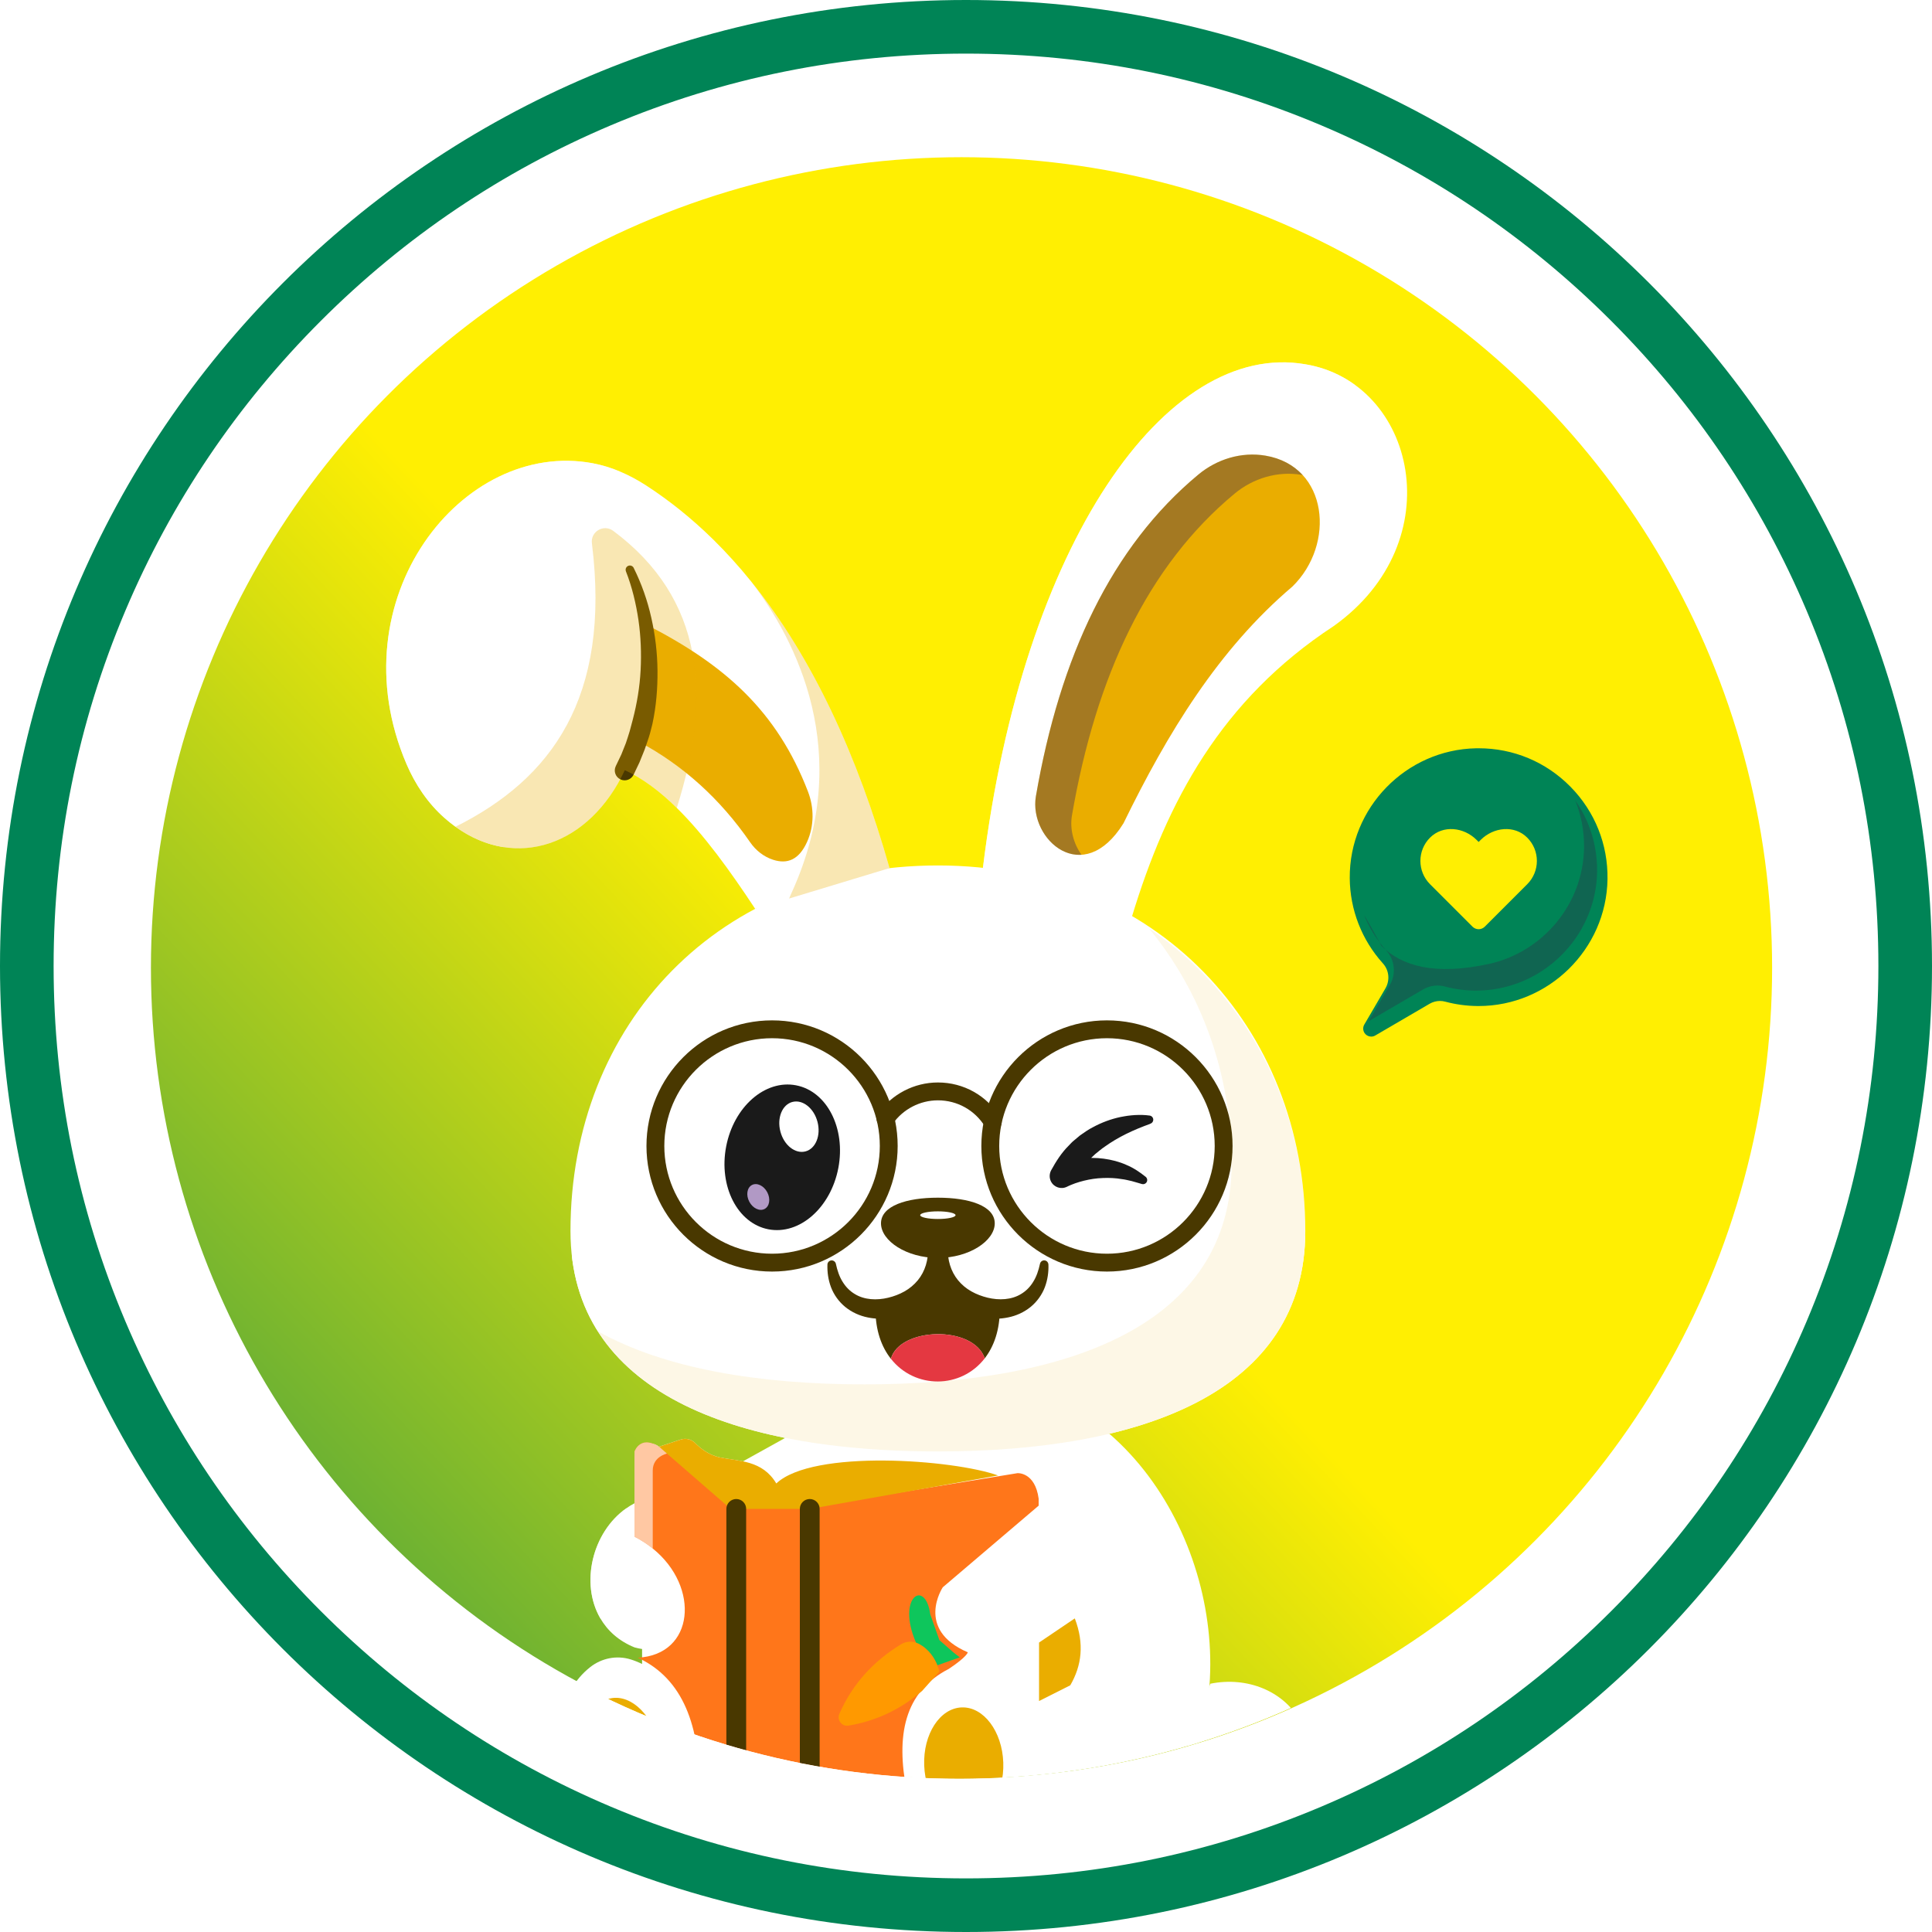 <?xml version="1.0" encoding="UTF-8"?>
<svg id="Layer_1" data-name="Layer 1" xmlns="http://www.w3.org/2000/svg" xmlns:xlink="http://www.w3.org/1999/xlink" viewBox="0 0 1000 1000">
  <defs>
    <style>
      .cls-1 {
        fill: #f90;
      }

      .cls-1, .cls-2, .cls-3, .cls-4, .cls-5, .cls-6, .cls-7, .cls-8, .cls-9, .cls-10, .cls-11, .cls-12, .cls-13, .cls-14, .cls-15 {
        stroke-width: 0px;
      }

      .cls-2 {
        fill: #000072;
      }

      .cls-16 {
        clip-path: url(#clippath);
      }

      .cls-3 {
        fill: none;
      }

      .cls-17 {
        opacity: .1;
      }

      .cls-4 {
        fill: #0ec65c;
      }

      .cls-5 {
        fill: url(#linear-gradient);
      }

      .cls-6 {
        fill: #008456;
      }

      .cls-18, .cls-15 {
        fill: #fff;
      }

      .cls-7 {
        fill: #1a1a1a;
      }

      .cls-19 {
        clip-path: url(#clippath-1);
      }

      .cls-20 {
        filter: url(#drop-shadow-1);
      }

      .cls-8 {
        fill: #ff761a;
      }

      .cls-9 {
        fill: #371a45;
      }

      .cls-10 {
        fill: #e43841;
      }

      .cls-21 {
        opacity: .3;
      }

      .cls-22 {
        opacity: .6;
      }

      .cls-11 {
        fill: #ffef02;
      }

      .cls-12 {
        fill: #eaad00;
      }

      .cls-13 {
        fill: #b199c5;
      }

      .cls-14 {
        fill: #493800;
      }
    </style>
    <linearGradient id="linear-gradient" x1="-21.59" y1="987.88" x2="590.5" y2="413.89" gradientUnits="userSpaceOnUse">
      <stop offset="0" stop-color="#008456"/>
      <stop offset=".81" stop-color="#ffef02"/>
      <stop offset="1" stop-color="#ffef02"/>
    </linearGradient>
    <clipPath id="clippath">
      <circle class="cls-3" cx="496.54" cy="500" r="420.7"/>
    </clipPath>
    <filter id="drop-shadow-1" filterUnits="userSpaceOnUse">
      <feOffset dx="3.08" dy="3.08"/>
      <feGaussianBlur result="blur" stdDeviation="24.66"/>
      <feFlood flood-color="#6bc64a" flood-opacity=".2"/>
      <feComposite in2="blur" operator="in"/>
      <feComposite in="SourceGraphic"/>
    </filter>
    <clipPath id="clippath-1">
      <path class="cls-15" d="M672.54,634.08c0,83.76-85.14,114.1-190.17,114.1s-190.17-30.35-190.17-114.1c0-107.28,77.05-189.2,190.17-189.2s190.17,83.87,190.17,189.2Z"/>
    </clipPath>
  </defs>
  <circle class="cls-5" cx="497.68" cy="500.93" r="419.56"/>
  <path class="cls-6" d="M500,27.75c63.77,0,125.61,12.48,183.81,37.1,56.23,23.78,106.74,57.84,150.12,101.22,43.38,43.38,77.43,93.89,101.22,150.12,24.62,58.2,37.1,120.05,37.1,183.81s-12.48,125.61-37.1,183.81c-23.78,56.23-57.84,106.74-101.22,150.12-43.38,43.38-93.89,77.43-150.12,101.22-58.2,24.62-120.05,37.1-183.81,37.1s-125.61-12.48-183.81-37.1c-56.23-23.78-106.74-57.84-150.12-101.22-43.38-43.38-77.43-93.89-101.22-150.12-24.62-58.2-37.1-120.05-37.1-183.81s12.48-125.61,37.1-183.81c23.78-56.23,57.84-106.74,101.22-150.12,43.38-43.38,93.89-77.43,150.12-101.22,58.2-24.62,120.05-37.1,183.81-37.1M500,0C223.86,0,0,223.86,0,500s223.86,500,500,500,500-223.86,500-500S776.14,0,500,0h0Z"/>
  <g class="cls-16">
    <g>
      <g class="cls-20">
        <path class="cls-15" d="M672.54,918.86c-5.61,25.6-39.51,48.07-73.03,15.47l2.51-6.94,21.35-58.98c19.42-3.89,37.58,4.03,46.09,18.5h.01c5.1,8.67,6.73,19.71,3.08,31.96Z"/>
        <path class="cls-15" d="M587.41,947.48c-6.39,5.81-14.79,8.92-23.42,8.92h-225.47c-44.67,0-69.93-69.92-36.09-96.6,5.93-4.67,13.77-6.2,20.99-3.95,1.95.61,3.91,1.39,5.84,2.34v-7.75c-1.25-.18-2.56-.46-3.91-.83-8.21-3.33-14.03-8.69-17.74-15.1-10.47-18.06-4.11-44.44,13.37-56.83,1.39-.99,2.84-1.89,4.37-2.68v-23.2c0-6.55,7.59-10.18,12.7-6.07l11.18-3.7c2.61-.86,5.52-.21,7.46,1.76,2.68,2.71,7.14,6.31,12.91,7.5,3.72.78,7.84,1.16,11.88,2.02l21.87-12.13,161.88-2.06,5.91-.08c60.04,52.17,72.08,157.86,16.26,208.44Z"/>
        <path class="cls-8" d="M484.92,818.47s-14.59,21.86,12.94,33.68c0,0-.3,2.22-9.82,8.57-23.35,11.97-27.38,34.89-21.8,63.25l-50.19,14.72c-13.33,4.26-26.4,4.2-39.18-.82l-17.78-15.09c.03-32.22-8.37-56.89-32.05-67.84,29.35-1.48,32.4-36.62,7.75-56.5-2.79-2.27-5.94-4.32-9.44-6.11v-44.13s3.39-9.94,14.57-.95c.63.51,1.31,1.06,2.03,1.65,11.96,9.64,34.9,28.12,34.9,28.12h39.2l107.55-17.6s9.08-.62,10.93,13.24v3.58l-49.61,42.24Z"/>
        <g class="cls-22">
          <path class="cls-15" d="M315.05,842.62l-7.45-8.11c-10.47-18.06-4.11-44.44,13.37-56.83l1.99,14.77c-12.94,11.39-14.79,28.53-7.92,50.17Z"/>
        </g>
        <g class="cls-22">
          <path class="cls-15" d="M342.15,749.3s-7.37,1.5-7.37,8.77v40.37c-2.79-2.27-5.94-4.32-9.44-6.11v-44.13s3.39-9.94,14.57-.95c.63.51,1.31,1.06,2.03,1.65l.2.41Z"/>
        </g>
        <g>
          <path class="cls-1" d="M483.15,862.11s-1.87-9.88-10.83-14.47c-2.86-1.46-6.3-1.3-9.04.37-14.95,9.12-25.43,21.21-31.91,35.98-1.4,3.18,1.3,6.68,4.72,6.11,13.83-2.3,26.59-8.08,38.09-17.94"/>
          <path class="cls-4" d="M493.7,854.78s-8.77,3.04-11.55,4.09c-1.32-3.3-4.15-8.33-9.84-11.23-.41-.21-.84-.38-1.28-.53-10.24-23.58,4.87-33.33,7.41-14.56l4.71,13.28,7.21,6.31,3.34,2.64Z"/>
        </g>
        <path class="cls-12" d="M550.89,869.23c5.89-10.13,7.39-21.48,2.34-34.63l-18.5,12.5v30.27l16.16-8.14Z"/>
        <path class="cls-12" d="M513.51,760.62c-23.04-8.25-95.82-13.72-114.78,4.14-7.19-12.13-19.44-11.46-29.13-13.47-5.77-1.2-10.24-4.79-12.91-7.5-1.94-1.96-4.84-2.62-7.46-1.75l-11.18,3.69,37.07,32.2h40.94l97.47-17.31Z"/>
        <path class="cls-15" d="M457.33,446.26l-51.99,15.75-17.54,5.32c-13.14-19.92-26.51-38.4-40.58-52.24h0c-8.66-8.51-17.58-15.27-26.89-19.53-18.38,39.17-56.29,51.87-87.64,29.28h-.01c-1.94-1.4-3.85-2.93-5.73-4.59-8.61-7.62-15.1-17.29-19.62-27.86-36.62-85.48,29.02-168.28,96.34-155.7,9.87,1.85,19.17,5.98,27.59,11.43,12.33,7.99,23.83,17.29,34.54,27.78l.04.04s.12.11.21.2c6.86,6.76,13.4,13.99,19.62,21.69.03.03.05.07.08.11,31.66,39.18,55.08,90.14,71.59,148.32Z"/>
        <g class="cls-22">
          <path class="cls-15" d="M221.84,396.8c4.51,10.56,11.01,20.24,19.62,27.86,5.21,4.62,10.67,8.2,16.24,10.75-10.52-1.6-21.06-6.56-30.76-15.16-8.61-7.62-15.1-17.29-19.62-27.86-36.62-85.48,29.02-168.28,96.34-155.7,4.96.92,9.78,2.44,14.42,4.41-67.29-12.48-132.85,70.27-96.24,155.7Z"/>
        </g>
        <path class="cls-15" d="M505.67,446.17c20.58-168.06,94.81-273.16,166.87-260.71,56.93,9.39,76.31,91.67,14.63,135.56-58.03,38.03-86.31,90.7-104.47,150.71"/>
        <g class="cls-22">
          <path class="cls-15" d="M698.69,196.47c-5.18-2.53-10.83-4.37-16.91-5.37-71.71-12.38-145.57,91.62-166.56,258.25l-9.54-3.17c20.57-168.07,94.8-273.17,166.87-260.72,9.94,1.64,18.73,5.5,26.15,11.01Z"/>
        </g>
        <g>
          <path class="cls-18" d="M672.54,634.08c0,83.76-85.14,114.1-190.17,114.1s-190.17-30.35-190.17-114.1c0-107.28,77.05-189.2,190.17-189.2s190.17,83.87,190.17,189.2Z"/>
          <g class="cls-19">
            <ellipse class="cls-15" cx="367.63" cy="699.16" rx="71.29" ry="97.01" transform="translate(-390.8 919.96) rotate(-78.5)"/>
            <ellipse class="cls-15" cx="614.5" cy="699.16" rx="97.01" ry="71.29" transform="translate(-127.1 136.6) rotate(-11.5)"/>
            <polygon class="cls-15" points="431.71 687.47 551.97 693.22 561.69 705.76 545.51 759.8 471.21 786.18 401.8 776.22 401.8 709.01 425.78 693.22 431.71 687.47"/>
          </g>
        </g>
        <ellipse class="cls-15" cx="482.48" cy="668.13" rx="69.16" ry="50.83"/>
        <g class="cls-17">
          <path class="cls-12" d="M672.54,634.07c0,83.76-85.15,114.11-190.18,114.11-79.53,0-147.65-17.4-176.04-62.21,34.65,19.39,83.62,27.5,137.89,27.5,105.03,0,190.18-30.35,190.18-114.1,0-46.71-15.72-89.19-42.84-122.01,49.99,33.89,80.99,91.13,80.99,156.7Z"/>
        </g>
        <path class="cls-12" d="M533.08,409.16c-3.66,22.31,24.5,47.54,45.35,13.9,22.75-46.62,49.09-89.99,87.41-122.52,22.41-21.81,18.69-62.31-13.95-67.79-12.39-2.08-25.04,1.77-34.7,9.8-44.86,37.27-71.64,94.16-84.11,166.61Z"/>
        <g class="cls-21">
          <path class="cls-2" d="M671.21,242.83c-.22-.05-.45-.09-.67-.13-12.38-2.09-25.03,1.77-34.69,9.8-44.86,37.28-71.64,94.17-84.11,166.62-1.16,7.12.91,14.53,4.96,20.24-14.3.94-26.07-15.27-23.62-30.19,12.46-72.44,39.25-129.34,84.09-166.6,9.66-8.03,22.32-11.88,34.71-9.81,8.29,1.4,14.72,5.06,19.33,10.09Z"/>
        </g>
        <path class="cls-14" d="M514.42,674.47c0,10.87-3.04,19.37-7.8,25.51-5.95-17.36-44.09-16.06-48.57.25-4.89-6.16-8-14.75-8-25.76,14.42-.75,25.59-6.9,32.18-20.64,0,0,6.58,21.88,32.18,20.64Z"/>
        <path class="cls-12" d="M331.23,320.11c40.83,20.88,67.82,44.73,83.9,86.53,3.22,8.38,3.23,17.75-.43,25.95-4.25,9.51-10.34,11.66-17.54,9.37-4.9-1.56-9.06-4.87-11.98-9.1-15.45-22.39-34.58-39.71-57.39-51.94"/>
        <path class="cls-14" d="M324.91,290.86c4.07,8.18,7.14,16.88,9.13,25.83,2.02,8.95,3.12,18.13,3.2,27.35.08,9.22-.66,18.52-2.64,27.63-.26,1.14-.57,2.26-.86,3.39-.32,1.12-.54,2.27-.95,3.37-.76,2.21-1.46,4.44-2.27,6.63l-2.63,6.51-3.03,6.34c-1.22,2.55-4.27,3.63-6.82,2.41-2.55-1.22-3.63-4.27-2.41-6.82l.15-.32,2.74-5.74c.82-1.96,1.58-3.94,2.36-5.92.71-2,1.3-4.05,1.95-6.08.61-2.04,1.05-4.13,1.65-6.18,2.14-8.26,3.57-16.78,4.02-25.41.45-8.62.13-17.33-1.11-25.93-1.27-8.59-3.3-17.13-6.49-25.27v-.02c-.45-1.13.11-2.4,1.24-2.85,1.06-.42,2.26.06,2.77,1.06Z"/>
        <path class="cls-14" d="M511.8,630.12c0,9.03-13.18,17.9-29.44,17.9s-29.44-8.86-29.44-17.9,13.18-13.28,29.44-13.28,29.44,4.24,29.44,13.28Z"/>
        <ellipse class="cls-15" cx="482.36" cy="625.89" rx="9.15" ry="1.98"/>
        <path class="cls-14" d="M487.48,642.25c.16,4.15-.29,8.41-1.55,12.49-1.25,4.08-3.3,7.94-5.97,11.25-2.65,3.34-5.91,6.14-9.48,8.37-3.58,2.22-7.55,3.81-11.71,4.58-4.15.78-8.46.75-12.66-.11-4.19-.83-8.27-2.66-11.65-5.4-3.37-2.74-5.94-6.37-7.41-10.24-1.46-3.88-1.99-7.9-1.85-11.76.04-1.22,1.06-2.17,2.28-2.13,1.03.04,1.87.77,2.08,1.74l.02.08c.72,3.36,1.78,6.54,3.45,9.21,1.63,2.68,3.77,4.85,6.29,6.35,5.01,3.11,11.45,3.36,17.31,1.94,2.95-.71,5.82-1.78,8.47-3.28,2.65-1.49,4.99-3.47,6.89-5.77,3.8-4.65,5.53-10.64,5.27-16.83v-.07c-.12-2.83,2.07-5.21,4.9-5.33,2.83-.12,5.21,2.07,5.33,4.9v.02Z"/>
        <path class="cls-10" d="M506.63,699.98c-12.32,15.92-36.15,16-48.57.25,4.48-16.31,42.61-17.61,48.57-.25Z"/>
        <path class="cls-14" d="M487.52,642.73c-.26,6.19,1.47,12.18,5.27,16.83,1.9,2.31,4.24,4.29,6.89,5.77,2.65,1.49,5.52,2.57,8.47,3.28,5.85,1.41,12.3,1.16,17.31-1.94,2.52-1.5,4.67-3.66,6.29-6.35,1.67-2.67,2.72-5.85,3.45-9.21l.02-.08c.26-1.19,1.43-1.95,2.62-1.69,1.01.22,1.7,1.09,1.74,2.08.14,3.86-.39,7.88-1.85,11.76-1.47,3.87-4.04,7.5-7.41,10.24-3.38,2.74-7.46,4.58-11.65,5.4-4.19.86-8.51.9-12.66.11-4.15-.77-8.13-2.36-11.71-4.58-3.58-2.23-6.83-5.02-9.48-8.37-2.68-3.31-4.73-7.17-5.98-11.25-1.26-4.08-1.71-8.34-1.55-12.49.11-2.83,2.49-5.03,5.32-4.92,2.83.11,5.03,2.49,4.92,5.32v.02s0,.07,0,.07Z"/>
        <g>
          <path class="cls-14" d="M510.77,582.35c-1.55,0-3.07-.78-3.94-2.2-5.26-8.58-14.39-13.7-24.43-13.7-9.28,0-18.02,4.53-23.38,12.12-1.47,2.08-4.35,2.58-6.44,1.11-2.08-1.47-2.58-4.36-1.11-6.44,7.09-10.04,18.65-16.03,30.93-16.03,13.27,0,25.35,6.77,32.3,18.11,1.33,2.18.65,5.02-1.52,6.35-.75.46-1.59.68-2.41.68Z"/>
          <path class="cls-14" d="M396.54,655.08c-35.85,0-65.01-29.16-65.01-65.01s29.16-65.01,65.01-65.01,65.01,29.16,65.01,65.01-29.16,65.01-65.01,65.01ZM396.54,534.3c-30.75,0-55.77,25.02-55.77,55.77s25.02,55.77,55.77,55.77,55.77-25.02,55.77-55.77-25.02-55.77-55.77-55.77Z"/>
          <path class="cls-14" d="M569.88,655.08c-35.85,0-65.01-29.16-65.01-65.01s29.16-65.01,65.01-65.01,65.01,29.16,65.01,65.01-29.16,65.01-65.01,65.01ZM569.88,534.3c-30.75,0-55.77,25.02-55.77,55.77s25.02,55.77,55.77,55.77,55.77-25.02,55.77-55.77-25.02-55.77-55.77-55.77Z"/>
        </g>
        <g class="cls-21">
          <path class="cls-12" d="M347.22,415.07c-8.66-8.5-17.58-15.26-26.89-19.51-18.38,39.17-56.29,51.87-87.64,29.28,49.54-24.71,80.55-66.66,70.6-146.72-.76-6.09,6.13-10.08,11.06-6.41,47,35.01,51.24,85.18,32.88,143.37Z"/>
        </g>
        <g class="cls-21">
          <path class="cls-12" d="M406.84,458.61c32.65-72.01,1.91-130.58-21.1-160.68,31.66,39.18,55.08,90.14,71.59,148.32l-51.99,15.75c.48-1.12.98-2.24,1.49-3.39Z"/>
        </g>
        <path class="cls-14" d="M378.01,942.99c-2.83,0-5.12-2.29-5.12-5.12v-159.94c0-2.83,2.29-5.12,5.12-5.12s5.12,2.29,5.12,5.12v159.94c0,2.83-2.29,5.12-5.12,5.12Z"/>
        <path class="cls-14" d="M416.04,943.81c-2.83,0-5.12-2.29-5.12-5.12v-160.76c0-2.83,2.29-5.12,5.12-5.12s5.12,2.29,5.12,5.12v160.76c0,2.83-2.29,5.12-5.12,5.12Z"/>
        <ellipse class="cls-12" cx="318.74" cy="905.22" rx="19.99" ry="29.79" transform="translate(-167.26 77.68) rotate(-11.03)"/>
        <ellipse class="cls-12" cx="495.69" cy="909.95" rx="20.48" ry="29.26" transform="translate(-32.33 18.37) rotate(-2.06)"/>
        <g class="cls-21">
          <path class="cls-12" d="M672.54,918.86c-5.61,25.6-39.51,48.07-73.03,15.47l2.51-6.94,14.46-17.43c25.86,12.92,42.44,2.52,52.98-23.06h.01c5.1,8.67,6.73,19.71,3.08,31.96Z"/>
        </g>
        <path class="cls-7" d="M408.93,558.67c-16.04-3.06-32.22,11.14-36.16,31.72-3.93,20.58,5.88,39.75,21.91,42.82,16.03,3.06,32.22-11.14,36.16-31.72,3.93-20.58-5.88-39.75-21.91-42.82Z"/>
        <path class="cls-15" d="M407.08,567.28c-5.3,1.39-8.09,8.26-6.23,15.33,1.86,7.07,7.66,11.67,12.97,10.28,5.3-1.39,8.09-8.26,6.23-15.32-1.86-7.07-7.66-11.67-12.97-10.28Z"/>
        <path class="cls-13" d="M386.13,610.28c-2.57,1.36-3.18,5.23-1.37,8.65,1.81,3.42,5.36,5.1,7.92,3.74,2.57-1.36,3.18-5.23,1.37-8.65-1.81-3.42-5.36-5.1-7.92-3.74Z"/>
        <path class="cls-7" d="M592.25,578.62c-4.2,1.52-8.47,3.25-12.39,5.19-3.95,1.95-7.67,4.16-11.11,6.61-1.76,1.18-3.33,2.56-4.96,3.86l-2.26,2.13c-.37.36-.78.68-1.12,1.06l-1.04,1.15c-2.91,2.94-5.15,6.41-7.37,9.92l-8.33-8.46c.4-.19.64-.29.91-.41.27-.12.53-.23.78-.32.51-.19,1.02-.39,1.52-.55,1.01-.35,2.01-.63,3.01-.92,2-.55,4.04-.91,6.07-1.2,4.07-.56,8.21-.57,12.25-.03,4.04.55,8.01,1.55,11.67,3.2,3.7,1.53,7.03,3.77,10.04,6.2.92.75,1.06,2.09.32,3.01-.54.67-1.41.93-2.2.73l-.25-.07c-1.76-.45-3.39-1.07-5.09-1.47-1.71-.37-3.35-.82-5.05-1.01-3.33-.58-6.68-.72-9.96-.57-3.28.1-6.52.6-9.67,1.37-.79.18-1.56.43-2.34.63l-2.29.74c-.75.28-1.5.54-2.2.85-.37.15-.7.3-1.04.46-.17.08-.34.15-.48.22l-.34.17-.13.06c-3.06,1.54-6.78.3-8.31-2.75-.94-1.88-.82-4.05.11-5.77,2.52-4.57,5.36-9.09,9.13-12.8.9-.96,1.79-1.93,2.83-2.74l3.02-2.53c2.16-1.48,4.26-3.03,6.59-4.19,4.55-2.47,9.39-4.27,14.34-5.31,1.25-.22,2.48-.47,3.73-.64,1.26-.14,2.49-.31,3.75-.36,2.53-.13,4.97-.11,7.6.26,1.18.16,2.01,1.26,1.84,2.44-.11.82-.67,1.47-1.4,1.73l-.2.07Z"/>
      </g>
      <path class="cls-6" d="M709.72,536.53c-1.07,0-2.12-.41-2.92-1.21-1.33-1.33-1.59-3.38-.65-5l10.93-18.71c2.45-4.19,1.93-9.39-1.28-12.95-10.95-12.13-17.05-27.8-17.17-44.13-.28-36.37,29.05-66.52,65.39-67.22.44,0,.88-.01,1.32-.01,18.02,0,34.9,7.07,47.54,19.92,12.64,12.84,19.44,29.84,19.16,47.87-.57,36.19-30.5,65.63-66.7,65.63,0,0-.58,0-.58,0-5.66-.05-11.29-.81-16.73-2.27-.88-.24-1.79-.36-2.7-.36-1.88,0-3.75.51-5.39,1.47l-28.13,16.42c-.65.38-1.37.56-2.08.56Z"/>
      <g class="cls-21">
        <path class="cls-9" d="M826.55,447.22c-.03-.69-.07-1.37-.13-2.05-.03-.35-.06-.7-.09-1.05-.07-.69-.15-1.37-.23-2.06-.04-.3-.07-.59-.11-.89-.13-.91-.28-1.81-.45-2.7-.07-.39-.16-.77-.24-1.16-.11-.53-.22-1.06-.35-1.58-.11-.46-.22-.92-.34-1.38-.11-.43-.23-.85-.35-1.28-.14-.5-.28-1-.43-1.49-.09-.3-.19-.59-.29-.88-.38-1.15-.78-2.28-1.22-3.4-.06-.16-.12-.32-.18-.48-.25-.62-.51-1.23-.78-1.84-.08-.18-.16-.37-.25-.55-.29-.64-.58-1.27-.89-1.89-.02-.05-.05-.1-.07-.14-1.41-2.83-3.02-5.55-4.82-8.12,3.07,7.56,4.71,15.85,4.58,24.55-.46,29.22-21.26,53.65-48.63,59.97-29.02,6.43-45.91,1-56.19-9.14-.05-.06-7.54-13.87-9.02-15.97,0,0,0,0,0,0,.23.58.48,1.14.73,1.71,0,0,0-.01-.01-.02,2.71,6.13,6.37,11.76,10.8,16.67,4.42,4.89,5.11,12.1,1.79,17.79l-10.93,18.71,28.13-16.42c3.4-1.98,7.44-2.55,11.24-1.53,5.01,1.35,10.27,2.09,15.7,2.13.98,0,1.96-.01,2.93-.05.9-.03,1.8-.1,2.7-.17.13-.01.27-.02.41-.03.82-.07,1.63-.17,2.45-.28.2-.03.41-.04.62-.07.76-.11,1.52-.24,2.27-.37.25-.04.5-.08.75-.13.72-.14,1.43-.29,2.14-.46.28-.06.56-.12.83-.18.68-.16,1.36-.35,2.03-.54.3-.08.59-.16.89-.24.65-.19,1.29-.4,1.94-.61.31-.1.62-.2.93-.31.62-.22,1.24-.45,1.85-.68.32-.12.64-.24.96-.37.6-.24,1.18-.49,1.77-.75.33-.14.65-.28.98-.43.57-.26,1.13-.54,1.69-.81.33-.16.66-.33.99-.5.54-.28,1.08-.57,1.61-.87.33-.18.66-.37.99-.56.52-.3,1.03-.61,1.54-.93.33-.21.66-.41.99-.62.49-.32.98-.65,1.47-.98.33-.23.66-.45.99-.69.47-.33.93-.68,1.39-1.02.33-.25.65-.5.98-.75.45-.35.89-.71,1.32-1.07.32-.27.65-.54.96-.82.42-.36.84-.73,1.25-1.11.32-.29.63-.58.94-.88.4-.38.79-.76,1.18-1.15.31-.31.62-.62.92-.94.37-.39.74-.78,1.11-1.18.3-.33.6-.67.89-1,.35-.4.7-.8,1.04-1.21.29-.35.58-.71.86-1.06.33-.41.65-.82.97-1.24.28-.37.55-.75.83-1.13.3-.42.6-.84.9-1.27.27-.39.53-.79.79-1.19.28-.43.56-.85.82-1.29.25-.41.5-.83.74-1.25.25-.43.51-.87.75-1.31.24-.43.47-.87.7-1.31.23-.44.46-.88.68-1.32.22-.45.43-.91.64-1.37.21-.44.42-.89.61-1.34.2-.47.39-.95.59-1.42.18-.45.37-.89.54-1.35.19-.49.35-.99.53-1.48.16-.45.32-.9.47-1.36.17-.51.31-1.03.47-1.54.13-.45.27-.9.4-1.36.14-.53.27-1.07.4-1.61.11-.45.23-.89.32-1.34.12-.56.22-1.13.33-1.7.08-.44.18-.87.25-1.31.1-.6.18-1.2.26-1.81.06-.42.13-.83.17-1.25.08-.68.13-1.36.19-2.05.03-.35.07-.7.09-1.05.07-1.04.11-2.09.13-3.14.02-1,0-2-.03-2.99,0-.31-.03-.63-.04-.94Z"/>
      </g>
      <path class="cls-11" d="M740.19,433.56h0c6.66-6.66,17.45-5.47,24.11,1.19l1.04,1.04,1.04-1.04c6.66-6.66,17.45-7.85,24.11-1.19h0c6.66,6.66,6.66,17.45,0,24.11l-1.04,1.04-20.93,20.93c-1.76,1.76-4.6,1.76-6.36,0l-20.93-20.93-1.04-1.04c-6.66-6.66-6.66-17.45,0-24.11Z"/>
    </g>
  </g>
</svg>